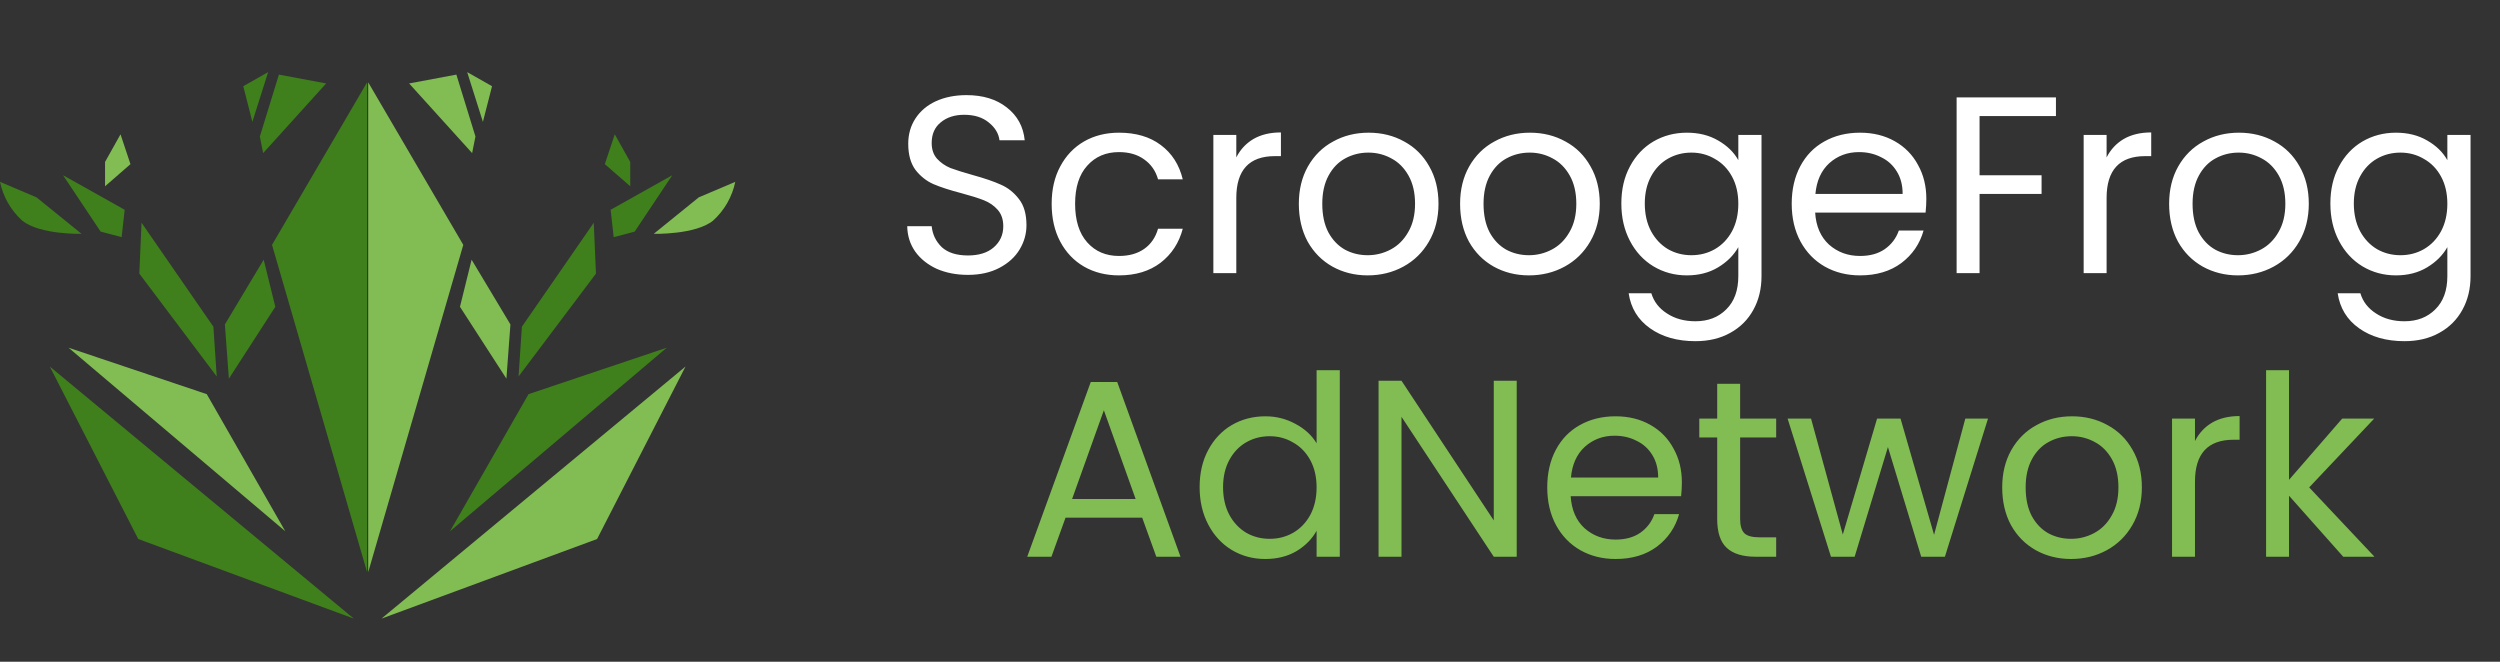 <svg width="238" height="63" viewBox="0 0 238 63" fill="none" xmlns="http://www.w3.org/2000/svg">
<rect x="0" y="0" width="238" height="63" fill="#333333" stroke="none"/>
<path d="M92.152 26.168C91.048 26.168 90.056 25.976 89.176 25.592C88.312 25.192 87.632 24.648 87.136 23.96C86.64 23.256 86.384 22.448 86.368 21.536H88.696C88.776 22.32 89.096 22.984 89.656 23.528C90.232 24.056 91.064 24.32 92.152 24.32C93.192 24.32 94.008 24.064 94.6 23.552C95.208 23.024 95.512 22.352 95.512 21.536C95.512 20.896 95.336 20.376 94.984 19.976C94.632 19.576 94.192 19.272 93.664 19.064C93.136 18.856 92.424 18.632 91.528 18.392C90.424 18.104 89.536 17.816 88.864 17.528C88.208 17.24 87.64 16.792 87.16 16.184C86.696 15.56 86.464 14.728 86.464 13.688C86.464 12.776 86.696 11.968 87.16 11.264C87.624 10.56 88.272 10.016 89.104 9.632C89.952 9.248 90.92 9.056 92.008 9.056C93.576 9.056 94.856 9.448 95.848 10.232C96.856 11.016 97.424 12.056 97.552 13.352H95.152C95.072 12.712 94.736 12.152 94.144 11.672C93.552 11.176 92.768 10.928 91.792 10.928C90.88 10.928 90.136 11.168 89.56 11.648C88.984 12.112 88.696 12.768 88.696 13.616C88.696 14.224 88.864 14.72 89.2 15.104C89.552 15.488 89.976 15.784 90.472 15.992C90.984 16.184 91.696 16.408 92.608 16.664C93.712 16.968 94.6 17.272 95.272 17.576C95.944 17.864 96.52 18.32 97 18.944C97.48 19.552 97.72 20.384 97.72 21.44C97.72 22.256 97.504 23.024 97.072 23.744C96.64 24.464 96 25.048 95.152 25.496C94.304 25.944 93.304 26.168 92.152 26.168ZM100.118 19.4C100.118 18.04 100.39 16.856 100.934 15.848C101.478 14.824 102.23 14.032 103.19 13.472C104.166 12.912 105.278 12.632 106.526 12.632C108.142 12.632 109.47 13.024 110.51 13.808C111.566 14.592 112.262 15.68 112.598 17.072H110.246C110.022 16.272 109.582 15.64 108.926 15.176C108.286 14.712 107.486 14.48 106.526 14.48C105.278 14.48 104.27 14.912 103.502 15.776C102.734 16.624 102.35 17.832 102.35 19.4C102.35 20.984 102.734 22.208 103.502 23.072C104.27 23.936 105.278 24.368 106.526 24.368C107.486 24.368 108.286 24.144 108.926 23.696C109.566 23.248 110.006 22.608 110.246 21.776H112.598C112.246 23.12 111.542 24.2 110.486 25.016C109.43 25.816 108.11 26.216 106.526 26.216C105.278 26.216 104.166 25.936 103.19 25.376C102.23 24.816 101.478 24.024 100.934 23C100.39 21.976 100.118 20.776 100.118 19.4ZM117.696 14.984C118.08 14.232 118.624 13.648 119.328 13.232C120.048 12.816 120.92 12.608 121.944 12.608V14.864H121.368C118.92 14.864 117.696 16.192 117.696 18.848V26H115.512V12.848H117.696V14.984ZM130.201 26.216C128.969 26.216 127.849 25.936 126.841 25.376C125.849 24.816 125.065 24.024 124.489 23C123.929 21.96 123.649 20.76 123.649 19.4C123.649 18.056 123.937 16.872 124.513 15.848C125.105 14.808 125.905 14.016 126.913 13.472C127.921 12.912 129.049 12.632 130.297 12.632C131.545 12.632 132.673 12.912 133.681 13.472C134.689 14.016 135.481 14.8 136.057 15.824C136.649 16.848 136.945 18.04 136.945 19.4C136.945 20.76 136.641 21.96 136.033 23C135.441 24.024 134.633 24.816 133.609 25.376C132.585 25.936 131.449 26.216 130.201 26.216ZM130.201 24.296C130.985 24.296 131.721 24.112 132.409 23.744C133.097 23.376 133.649 22.824 134.065 22.088C134.497 21.352 134.713 20.456 134.713 19.4C134.713 18.344 134.505 17.448 134.089 16.712C133.673 15.976 133.129 15.432 132.457 15.08C131.785 14.712 131.057 14.528 130.273 14.528C129.473 14.528 128.737 14.712 128.065 15.08C127.409 15.432 126.881 15.976 126.481 16.712C126.081 17.448 125.881 18.344 125.881 19.4C125.881 20.472 126.073 21.376 126.457 22.112C126.857 22.848 127.385 23.4 128.041 23.768C128.697 24.12 129.417 24.296 130.201 24.296ZM145.553 26.216C144.321 26.216 143.201 25.936 142.193 25.376C141.201 24.816 140.417 24.024 139.841 23C139.281 21.96 139.001 20.76 139.001 19.4C139.001 18.056 139.289 16.872 139.865 15.848C140.457 14.808 141.257 14.016 142.265 13.472C143.273 12.912 144.401 12.632 145.649 12.632C146.897 12.632 148.025 12.912 149.033 13.472C150.041 14.016 150.833 14.8 151.409 15.824C152.001 16.848 152.297 18.04 152.297 19.4C152.297 20.76 151.993 21.96 151.385 23C150.793 24.024 149.985 24.816 148.961 25.376C147.937 25.936 146.801 26.216 145.553 26.216ZM145.553 24.296C146.337 24.296 147.073 24.112 147.761 23.744C148.449 23.376 149.001 22.824 149.417 22.088C149.849 21.352 150.065 20.456 150.065 19.4C150.065 18.344 149.857 17.448 149.441 16.712C149.025 15.976 148.481 15.432 147.809 15.08C147.137 14.712 146.409 14.528 145.625 14.528C144.825 14.528 144.089 14.712 143.417 15.08C142.761 15.432 142.233 15.976 141.833 16.712C141.433 17.448 141.233 18.344 141.233 19.4C141.233 20.472 141.425 21.376 141.809 22.112C142.209 22.848 142.737 23.4 143.393 23.768C144.049 24.12 144.769 24.296 145.553 24.296ZM160.592 12.632C161.728 12.632 162.72 12.88 163.568 13.376C164.432 13.872 165.072 14.496 165.488 15.248V12.848H167.696V26.288C167.696 27.488 167.44 28.552 166.928 29.48C166.416 30.424 165.68 31.16 164.72 31.688C163.776 32.216 162.672 32.48 161.408 32.48C159.68 32.48 158.24 32.072 157.088 31.256C155.936 30.44 155.256 29.328 155.048 27.92H157.208C157.448 28.72 157.944 29.36 158.696 29.84C159.448 30.336 160.352 30.584 161.408 30.584C162.608 30.584 163.584 30.208 164.336 29.456C165.104 28.704 165.488 27.648 165.488 26.288V23.528C165.056 24.296 164.416 24.936 163.568 25.448C162.72 25.96 161.728 26.216 160.592 26.216C159.424 26.216 158.36 25.928 157.4 25.352C156.456 24.776 155.712 23.968 155.168 22.928C154.624 21.888 154.352 20.704 154.352 19.376C154.352 18.032 154.624 16.856 155.168 15.848C155.712 14.824 156.456 14.032 157.4 13.472C158.36 12.912 159.424 12.632 160.592 12.632ZM165.488 19.4C165.488 18.408 165.288 17.544 164.888 16.808C164.488 16.072 163.944 15.512 163.256 15.128C162.584 14.728 161.84 14.528 161.024 14.528C160.208 14.528 159.464 14.72 158.792 15.104C158.12 15.488 157.584 16.048 157.184 16.784C156.784 17.52 156.584 18.384 156.584 19.376C156.584 20.384 156.784 21.264 157.184 22.016C157.584 22.752 158.12 23.32 158.792 23.72C159.464 24.104 160.208 24.296 161.024 24.296C161.84 24.296 162.584 24.104 163.256 23.72C163.944 23.32 164.488 22.752 164.888 22.016C165.288 21.264 165.488 20.392 165.488 19.4ZM183.387 18.92C183.387 19.336 183.363 19.776 183.315 20.24H172.803C172.883 21.536 173.323 22.552 174.123 23.288C174.939 24.008 175.923 24.368 177.075 24.368C178.019 24.368 178.803 24.152 179.427 23.72C180.067 23.272 180.515 22.68 180.771 21.944H183.123C182.771 23.208 182.067 24.24 181.011 25.04C179.955 25.824 178.643 26.216 177.075 26.216C175.827 26.216 174.707 25.936 173.715 25.376C172.739 24.816 171.971 24.024 171.411 23C170.851 21.96 170.571 20.76 170.571 19.4C170.571 18.04 170.843 16.848 171.387 15.824C171.931 14.8 172.691 14.016 173.667 13.472C174.659 12.912 175.795 12.632 177.075 12.632C178.323 12.632 179.427 12.904 180.387 13.448C181.347 13.992 182.083 14.744 182.595 15.704C183.123 16.648 183.387 17.72 183.387 18.92ZM181.131 18.464C181.131 17.632 180.947 16.92 180.579 16.328C180.211 15.72 179.707 15.264 179.067 14.96C178.443 14.64 177.747 14.48 176.979 14.48C175.875 14.48 174.931 14.832 174.147 15.536C173.379 16.24 172.939 17.216 172.827 18.464H181.131ZM195.726 9.272V11.048H188.454V16.688H194.358V18.464H188.454V26H186.27V9.272H195.726ZM200.548 14.984C200.932 14.232 201.476 13.648 202.18 13.232C202.9 12.816 203.772 12.608 204.796 12.608V14.864H204.22C201.772 14.864 200.548 16.192 200.548 18.848V26H198.364V12.848H200.548V14.984ZM213.053 26.216C211.821 26.216 210.701 25.936 209.693 25.376C208.701 24.816 207.917 24.024 207.341 23C206.781 21.96 206.501 20.76 206.501 19.4C206.501 18.056 206.789 16.872 207.365 15.848C207.957 14.808 208.757 14.016 209.765 13.472C210.773 12.912 211.901 12.632 213.149 12.632C214.397 12.632 215.525 12.912 216.533 13.472C217.541 14.016 218.333 14.8 218.909 15.824C219.501 16.848 219.797 18.04 219.797 19.4C219.797 20.76 219.493 21.96 218.885 23C218.293 24.024 217.485 24.816 216.461 25.376C215.437 25.936 214.301 26.216 213.053 26.216ZM213.053 24.296C213.837 24.296 214.573 24.112 215.261 23.744C215.949 23.376 216.501 22.824 216.917 22.088C217.349 21.352 217.565 20.456 217.565 19.4C217.565 18.344 217.357 17.448 216.941 16.712C216.525 15.976 215.981 15.432 215.309 15.08C214.637 14.712 213.909 14.528 213.125 14.528C212.325 14.528 211.589 14.712 210.917 15.08C210.261 15.432 209.733 15.976 209.333 16.712C208.933 17.448 208.733 18.344 208.733 19.4C208.733 20.472 208.925 21.376 209.309 22.112C209.709 22.848 210.237 23.4 210.893 23.768C211.549 24.12 212.269 24.296 213.053 24.296ZM228.092 12.632C229.228 12.632 230.22 12.88 231.068 13.376C231.932 13.872 232.572 14.496 232.988 15.248V12.848H235.196V26.288C235.196 27.488 234.94 28.552 234.428 29.48C233.916 30.424 233.18 31.16 232.22 31.688C231.276 32.216 230.172 32.48 228.908 32.48C227.18 32.48 225.74 32.072 224.588 31.256C223.436 30.44 222.756 29.328 222.548 27.92H224.708C224.948 28.72 225.444 29.36 226.196 29.84C226.948 30.336 227.852 30.584 228.908 30.584C230.108 30.584 231.084 30.208 231.836 29.456C232.604 28.704 232.988 27.648 232.988 26.288V23.528C232.556 24.296 231.916 24.936 231.068 25.448C230.22 25.96 229.228 26.216 228.092 26.216C226.924 26.216 225.86 25.928 224.9 25.352C223.956 24.776 223.212 23.968 222.668 22.928C222.124 21.888 221.852 20.704 221.852 19.376C221.852 18.032 222.124 16.856 222.668 15.848C223.212 14.824 223.956 14.032 224.9 13.472C225.86 12.912 226.924 12.632 228.092 12.632ZM232.988 19.4C232.988 18.408 232.788 17.544 232.388 16.808C231.988 16.072 231.444 15.512 230.756 15.128C230.084 14.728 229.34 14.528 228.524 14.528C227.708 14.528 226.964 14.72 226.292 15.104C225.62 15.488 225.084 16.048 224.684 16.784C224.284 17.52 224.084 18.384 224.084 19.376C224.084 20.384 224.284 21.264 224.684 22.016C225.084 22.752 225.62 23.32 226.292 23.72C226.964 24.104 227.708 24.296 228.524 24.296C229.34 24.296 230.084 24.104 230.756 23.72C231.444 23.32 231.988 22.752 232.388 22.016C232.788 21.264 232.988 20.392 232.988 19.4Z" fill="white"/>
<path d="M108.736 49.28H101.44L100.096 53H97.792L103.84 36.368H106.36L112.384 53H110.08L108.736 49.28ZM108.112 47.504L105.088 39.056L102.064 47.504H108.112ZM114.204 46.376C114.204 45.032 114.476 43.856 115.02 42.848C115.564 41.824 116.308 41.032 117.252 40.472C118.212 39.912 119.284 39.632 120.468 39.632C121.492 39.632 122.444 39.872 123.324 40.352C124.204 40.816 124.876 41.432 125.34 42.2V35.24H127.548V53H125.34V50.528C124.908 51.312 124.268 51.96 123.42 52.472C122.572 52.968 121.58 53.216 120.444 53.216C119.276 53.216 118.212 52.928 117.252 52.352C116.308 51.776 115.564 50.968 115.02 49.928C114.476 48.888 114.204 47.704 114.204 46.376ZM125.34 46.4C125.34 45.408 125.14 44.544 124.74 43.808C124.34 43.072 123.796 42.512 123.108 42.128C122.436 41.728 121.692 41.528 120.876 41.528C120.06 41.528 119.316 41.72 118.644 42.104C117.972 42.488 117.436 43.048 117.036 43.784C116.636 44.52 116.436 45.384 116.436 46.376C116.436 47.384 116.636 48.264 117.036 49.016C117.436 49.752 117.972 50.32 118.644 50.72C119.316 51.104 120.06 51.296 120.876 51.296C121.692 51.296 122.436 51.104 123.108 50.72C123.796 50.32 124.34 49.752 124.74 49.016C125.14 48.264 125.34 47.392 125.34 46.4ZM144.391 53H142.207L133.423 39.68V53H131.239V36.248H133.423L142.207 49.544V36.248H144.391V53ZM160.114 45.92C160.114 46.336 160.09 46.776 160.042 47.24H149.53C149.61 48.536 150.05 49.552 150.85 50.288C151.666 51.008 152.65 51.368 153.802 51.368C154.746 51.368 155.53 51.152 156.154 50.72C156.794 50.272 157.242 49.68 157.498 48.944H159.85C159.498 50.208 158.794 51.24 157.738 52.04C156.682 52.824 155.37 53.216 153.802 53.216C152.554 53.216 151.434 52.936 150.442 52.376C149.466 51.816 148.698 51.024 148.138 50C147.578 48.96 147.298 47.76 147.298 46.4C147.298 45.04 147.57 43.848 148.114 42.824C148.658 41.8 149.418 41.016 150.394 40.472C151.386 39.912 152.522 39.632 153.802 39.632C155.05 39.632 156.154 39.904 157.114 40.448C158.074 40.992 158.81 41.744 159.322 42.704C159.85 43.648 160.114 44.72 160.114 45.92ZM157.858 45.464C157.858 44.632 157.674 43.92 157.306 43.328C156.938 42.72 156.434 42.264 155.794 41.96C155.17 41.64 154.474 41.48 153.706 41.48C152.602 41.48 151.658 41.832 150.874 42.536C150.106 43.24 149.666 44.216 149.554 45.464H157.858ZM165.66 41.648V49.4C165.66 50.04 165.796 50.496 166.068 50.768C166.34 51.024 166.812 51.152 167.484 51.152H169.092V53H167.124C165.908 53 164.996 52.72 164.388 52.16C163.78 51.6 163.476 50.68 163.476 49.4V41.648H161.772V39.848H163.476V36.536H165.66V39.848H169.092V41.648H165.66ZM189.259 39.848L185.155 53H182.899L179.731 42.56L176.563 53H174.307L170.179 39.848H172.411L175.435 50.888L178.699 39.848H180.931L184.123 50.912L187.099 39.848H189.259ZM197.162 53.216C195.93 53.216 194.81 52.936 193.802 52.376C192.81 51.816 192.026 51.024 191.45 50C190.89 48.96 190.61 47.76 190.61 46.4C190.61 45.056 190.898 43.872 191.474 42.848C192.066 41.808 192.866 41.016 193.874 40.472C194.882 39.912 196.01 39.632 197.258 39.632C198.506 39.632 199.634 39.912 200.642 40.472C201.65 41.016 202.442 41.8 203.018 42.824C203.61 43.848 203.906 45.04 203.906 46.4C203.906 47.76 203.602 48.96 202.994 50C202.402 51.024 201.594 51.816 200.57 52.376C199.546 52.936 198.41 53.216 197.162 53.216ZM197.162 51.296C197.946 51.296 198.682 51.112 199.37 50.744C200.058 50.376 200.61 49.824 201.026 49.088C201.458 48.352 201.674 47.456 201.674 46.4C201.674 45.344 201.466 44.448 201.05 43.712C200.634 42.976 200.09 42.432 199.418 42.08C198.746 41.712 198.018 41.528 197.234 41.528C196.434 41.528 195.698 41.712 195.026 42.08C194.37 42.432 193.842 42.976 193.442 43.712C193.042 44.448 192.842 45.344 192.842 46.4C192.842 47.472 193.034 48.376 193.418 49.112C193.818 49.848 194.346 50.4 195.002 50.768C195.658 51.12 196.378 51.296 197.162 51.296ZM208.962 41.984C209.346 41.232 209.89 40.648 210.594 40.232C211.314 39.816 212.186 39.608 213.21 39.608V41.864H212.634C210.186 41.864 208.962 43.192 208.962 45.848V53H206.778V39.848H208.962V41.984ZM223.075 53L217.915 47.192V53H215.731V35.24H217.915V45.68L222.979 39.848H226.027L219.835 46.4L226.051 53H223.075Z" fill="#81BD52"/>
<path d="M4.737 34.892L33.684 58.892L13.159 51.313L4.737 34.892Z" fill="#3F7F1C"/>
<path d="M6.526 33.102L19.684 37.523L27.158 50.575L6.526 33.102Z" fill="#81BD52"/>
<path d="M0 17.312C0.295 18.732 1.032 20.021 2.105 20.997C3.789 22.365 7.763 22.26 7.763 22.26L3.474 18.786L0 17.312Z" fill="#3F7F1C"/>
<path d="M6 16.68L9.579 22.049L11.579 22.576L11.869 19.97L6 16.68Z" fill="#3F7F1C"/>
<path d="M13.475 21.206L13.264 26.049L20.632 35.839L20.316 31.102L13.475 21.206Z" fill="#3F7F1C"/>
<path d="M25.895 23.312L34.947 54.47V7.838L25.895 23.312Z" fill="#3F7F1C"/>
<path d="M31.052 7.944L26.552 7.102L24.736 12.996L25.052 14.575L31.052 7.944Z" fill="#3F7F1C"/>
<path d="M25.527 6.864L23.158 8.207L24.027 11.601L25.527 6.864Z" fill="#3F7F1C"/>
<path d="M11.473 12.786L10 15.417V17.733L12.421 15.628L11.473 12.786Z" fill="#81BD52"/>
<path d="M21.407 30.888L21.79 36.049L26.211 29.207L25.103 24.721L21.407 30.888Z" fill="#3F7F1C"/>
<path d="M65.263 34.892L36.316 58.892L56.843 51.313L65.263 34.892Z" fill="#81BD52"/>
<path d="M63.474 33.102L50.316 37.523L42.842 50.575L63.474 33.102Z" fill="#3F7F1C"/>
<path d="M69.999 17.312C69.704 18.732 68.967 20.021 67.894 20.996C66.21 22.365 62.236 22.26 62.236 22.26L66.526 18.786L69.999 17.312Z" fill="#81BD52"/>
<path d="M64 16.68L60.422 22.049L58.422 22.576L58.132 19.97L64 16.68Z" fill="#3F7F1C"/>
<path d="M56.526 21.206L56.736 26.049L49.368 35.839L49.684 31.102L56.526 21.206Z" fill="#3F7F1C"/>
<path d="M44.105 23.312L35.053 54.47V7.838L44.105 23.312Z" fill="#81BD52"/>
<path d="M38.947 7.944L43.447 7.102L45.263 12.996L44.947 14.575L38.947 7.944Z" fill="#81BD52"/>
<path d="M44.474 6.864L46.842 8.207L45.973 11.601L44.474 6.864Z" fill="#81BD52"/>
<path d="M58.526 12.786L60 15.417V17.733L57.579 15.628L58.526 12.786Z" fill="#3F7F1C"/>
<path d="M48.593 30.888L48.21 36.049L43.789 29.207L44.897 24.721L48.593 30.888Z" fill="#81BD52"/>
</svg>
